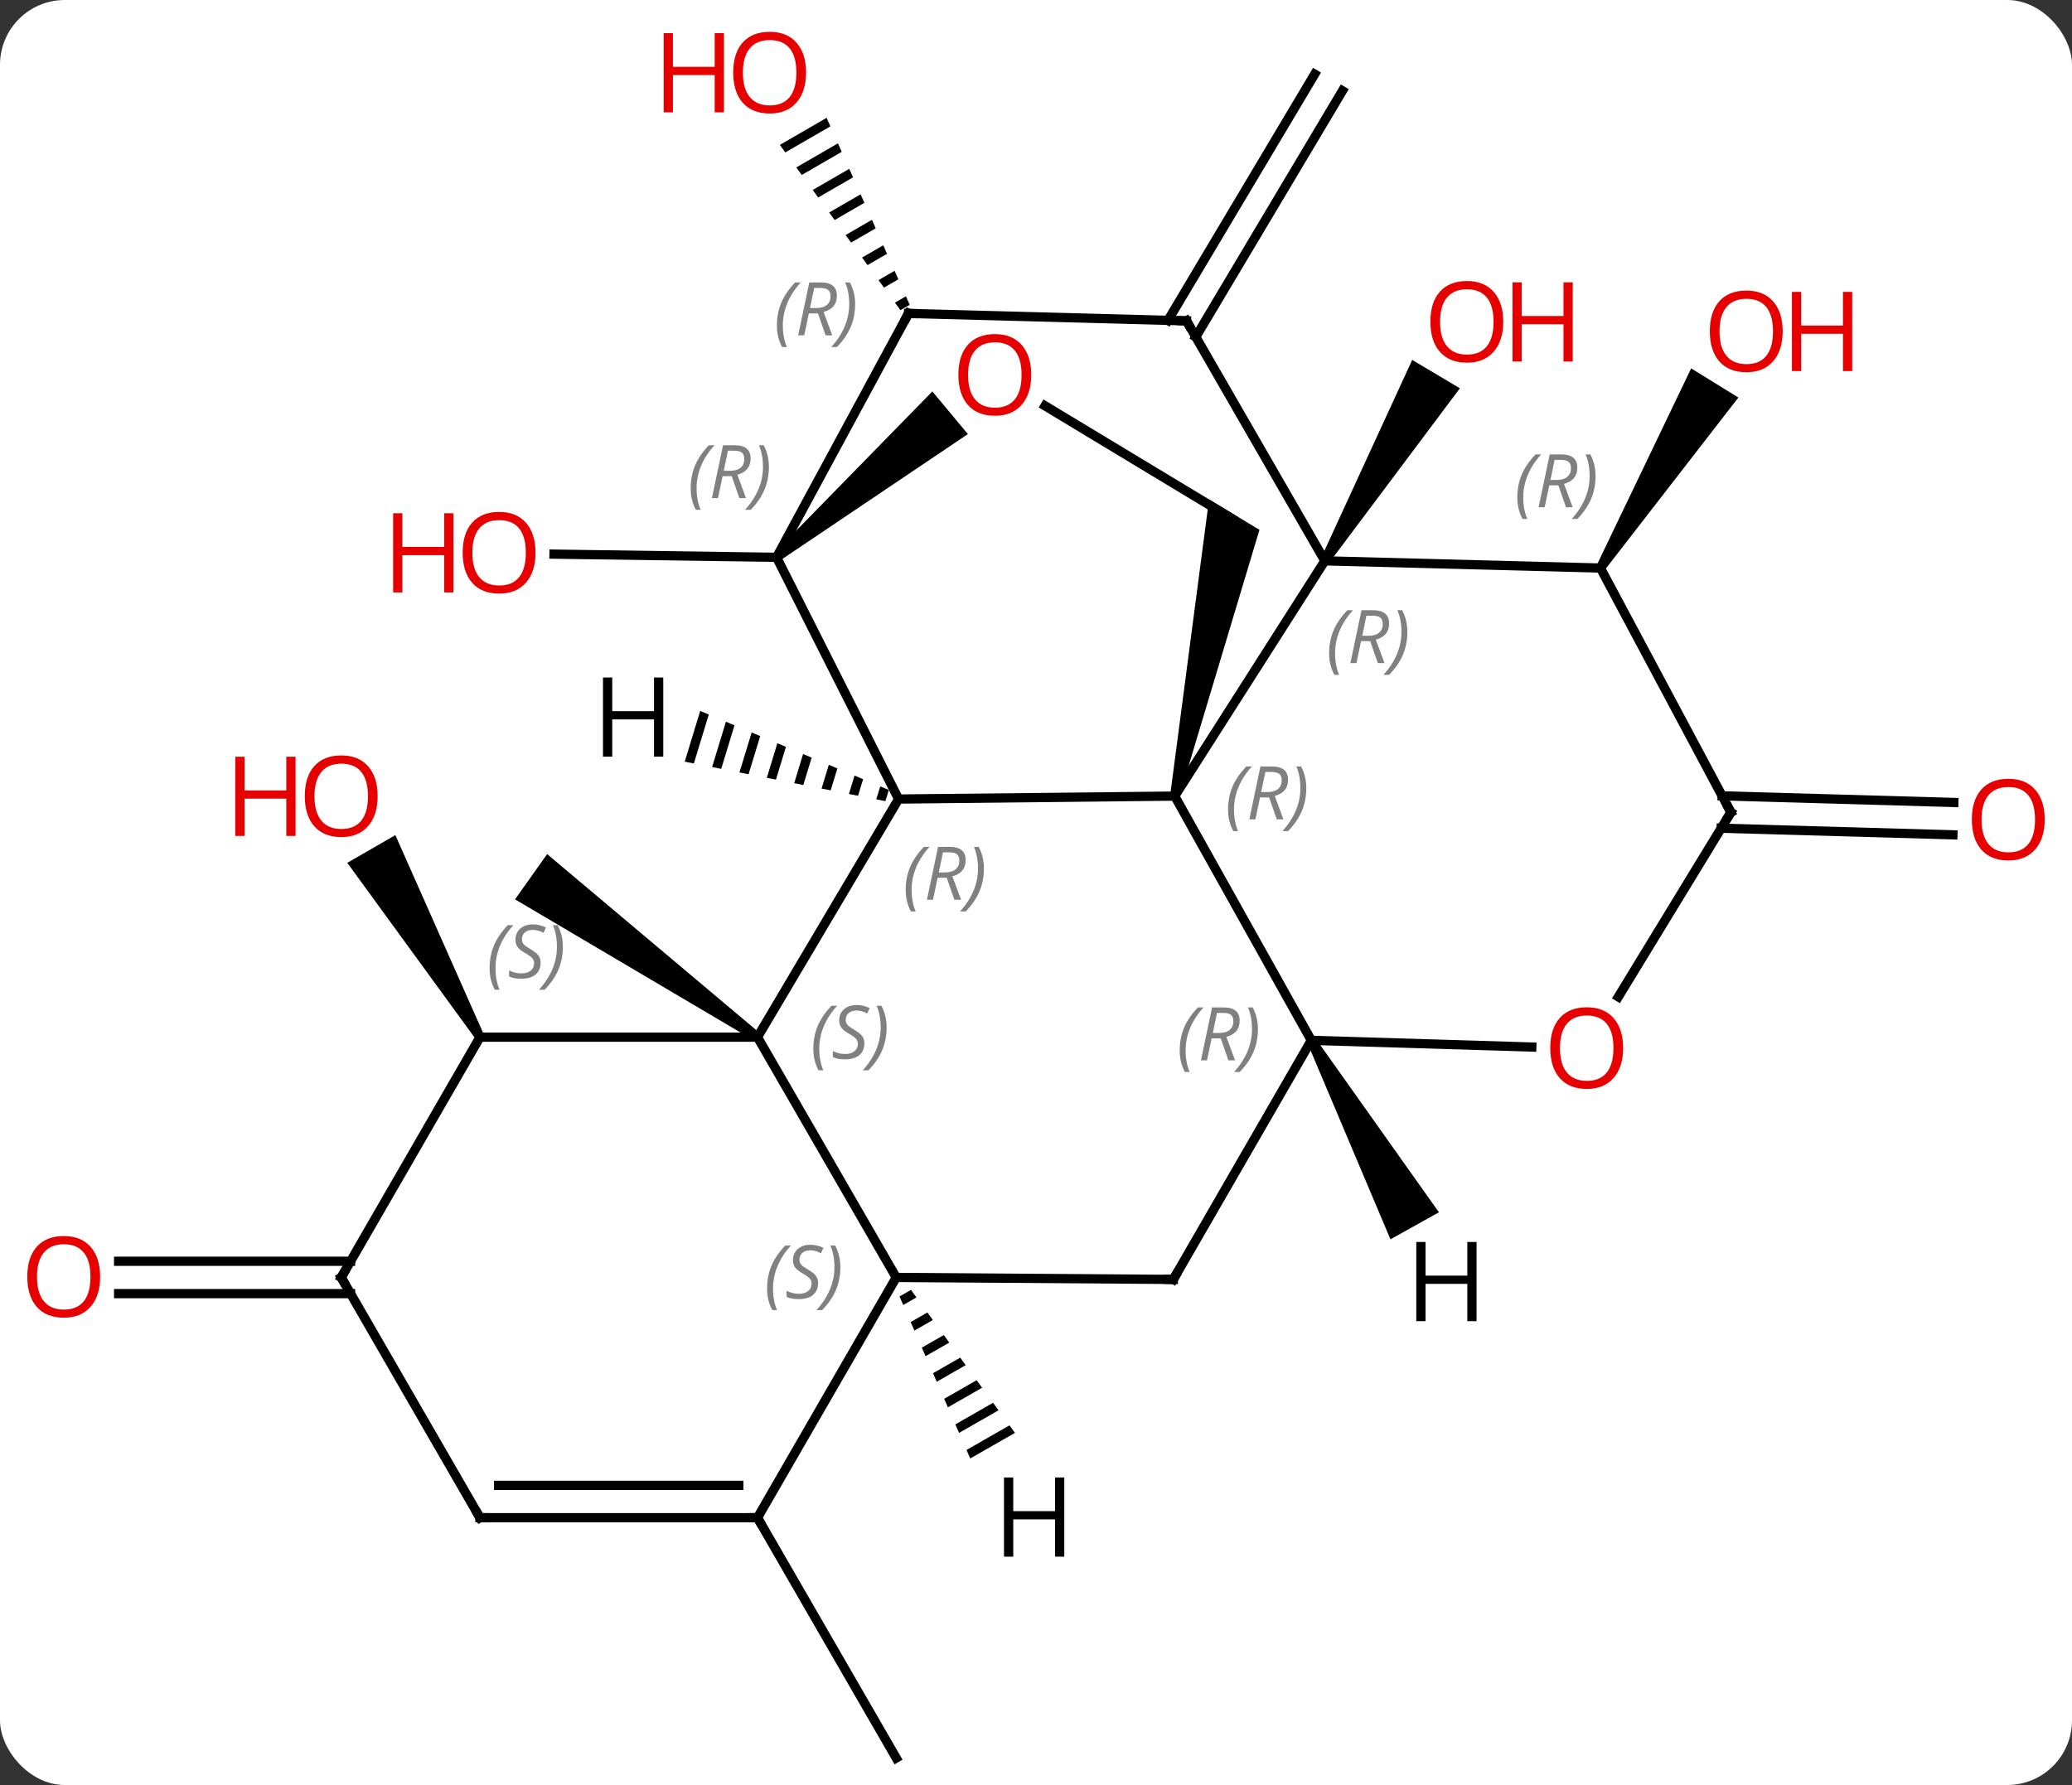 <svg width="224" viewBox="0 0 224 193" style="fill-opacity:1; color-rendering:auto; color-interpolation:auto; text-rendering:auto; stroke:black; stroke-linecap:square; stroke-miterlimit:10; shape-rendering:auto; stroke-opacity:1; fill:black; stroke-dasharray:none; font-weight:normal; stroke-width:1; font-family:'Open Sans'; font-style:normal; stroke-linejoin:miter; font-size:12; stroke-dashoffset:0; image-rendering:auto;" height="193" class="cas-substance-image" xmlns:xlink="http://www.w3.org/1999/xlink" xmlns="http://www.w3.org/2000/svg"><rect x="0" y="0" width="224" height="193" fill="#333333" stroke="none"/><svg class="cas-substance-single-component"><rect y="0" x="0" width="224" stroke="none" ry="7" rx="7" height="193" fill="white" class="cas-substance-group"/><svg y="0" x="0" width="224" viewBox="0 0 224 193" style="fill:black;" height="193" class="cas-substance-single-component-image"><svg><g><g transform="translate(112,99)" style="text-rendering:geometricPrecision; color-rendering:optimizeQuality; color-interpolation:linearRGB; stroke-linecap:butt; image-rendering:optimizeQuality;"><path style="stroke:none;" d="M31.657 -38.105 L30.797 -38.617 L40.671 -60.085 L45.826 -57.016 Z"/><path style="stroke:none;" d="M-29.822 12.732 L-30.4 13.548 L-56.32 -1.758 L-52.85 -6.654 Z"/><line y2="-38.742" y1="-39.086" x2="-28.047" x1="-52.107" style="fill:none;"/><line y2="-64.361" y1="-90.977" x2="14.267" x1="30.123" style="fill:none;"/><line y2="-62.57" y1="-89.185" x2="17.274" x1="33.129" style="fill:none;"/><path style="stroke:none;" d="M61.445 -37.318 L60.595 -37.844 L70.828 -59.169 L75.933 -56.016 Z"/><path style="stroke:none;" d="M-59.678 12.89 L-60.544 13.39 L-74.456 -5.707 L-69.259 -8.707 Z"/><path style="stroke:none;" d="M-22.637 -86.259 L-27.691 -83.334 L-27.691 -83.334 L-27.099 -82.521 L-27.099 -82.521 L-22.228 -85.34 L-22.228 -85.34 L-22.637 -86.259 ZM-21.412 -83.502 L-25.914 -80.897 L-25.321 -80.085 L-25.321 -80.085 L-21.003 -82.584 L-21.003 -82.584 L-21.412 -83.502 ZM-20.187 -80.746 L-24.136 -78.46 L-24.136 -78.46 L-23.544 -77.648 L-23.544 -77.648 L-19.779 -79.827 L-19.779 -79.827 L-20.187 -80.746 ZM-18.962 -77.99 L-22.359 -76.024 L-22.359 -76.024 L-21.767 -75.211 L-21.767 -75.211 L-18.553 -77.071 L-18.553 -77.071 L-18.962 -77.99 ZM-17.737 -75.233 L-20.581 -73.587 L-20.581 -73.587 L-19.989 -72.775 L-19.989 -72.775 L-17.329 -74.314 L-17.329 -74.314 L-17.737 -75.233 ZM-16.512 -72.477 L-18.804 -71.15 L-18.804 -71.15 L-18.212 -70.338 L-18.212 -70.338 L-16.104 -71.558 L-16.104 -71.558 L-16.512 -72.477 ZM-15.287 -69.72 L-17.027 -68.713 L-17.027 -68.713 L-16.434 -67.901 L-16.434 -67.901 L-14.879 -68.802 L-14.879 -68.802 L-15.287 -69.72 ZM-14.062 -66.964 L-15.249 -66.277 L-15.249 -66.277 L-14.657 -65.465 L-14.657 -65.465 L-13.654 -66.045 L-13.654 -66.045 L-14.062 -66.964 Z"/><line y2="-12.95" y1="-12.236" x2="74.174" x1="99.224" style="fill:none;"/><line y2="-9.451" y1="-8.737" x2="74.074" x1="99.124" style="fill:none;"/><line y2="65.1" y1="91.08" x2="-30.111" x1="-15.111" style="fill:none;"/><line y2="40.87" y1="40.87" x2="-74.101" x1="-99.174" style="fill:none;"/><line y2="37.37" y1="37.37" x2="-74.101" x1="-99.174" style="fill:none;"/><line y2="-12.606" y1="-12.924" x2="-14.856" x1="14.997" style="fill:none;"/><line y2="-38.361" y1="-12.924" x2="31.227" x1="14.997" style="fill:none;"/><line y2="13.485" y1="-12.924" x2="29.763" x1="14.997" style="fill:none;"/><path style="stroke:none;" d="M15.487 -12.823 L14.507 -13.025 L18.708 -45.002 L24.157 -41.714 Z"/><line y2="13.14" y1="-12.606" x2="-30.111" x1="-14.856" style="fill:none;"/><line y2="-38.742" y1="-12.606" x2="-28.047" x1="-14.856" style="fill:none;"/><line y2="-64.308" y1="-38.361" x2="16.272" x1="31.227" style="fill:none;"/><line y2="-37.581" y1="-38.361" x2="61.02" x1="31.227" style="fill:none;"/><line y2="39.333" y1="13.485" x2="14.847" x1="29.763" style="fill:none;"/><line y2="14.208" y1="13.485" x2="53.598" x1="29.763" style="fill:none;"/><line y2="-55.121" y1="-42.93" x2="0.977" x1="21.174" style="fill:none;"/><line y2="39.12" y1="13.14" x2="-15.111" x1="-30.111" style="fill:none;"/><line y2="13.14" y1="13.14" x2="-60.111" x1="-30.111" style="fill:none;"/><path style="stroke:none;" d="M-27.727 -38.358 L-28.367 -39.126 L-11.206 -56.676 L-7.365 -52.066 Z"/><line y2="-65.109" y1="-38.742" x2="-13.782" x1="-28.047" style="fill:none;"/><line y2="-65.109" y1="-64.308" x2="-13.782" x1="16.272" style="fill:none;"/><line y2="-11.172" y1="-37.581" x2="75.123" x1="61.02" style="fill:none;"/><line y2="39.12" y1="39.333" x2="-15.111" x1="14.847" style="fill:none;"/><line y2="-11.172" y1="8.778" x2="75.123" x1="62.956" style="fill:none;"/><line y2="65.1" y1="39.12" x2="-30.111" x1="-15.111" style="fill:none;"/><line y2="39.12" y1="13.14" x2="-75.111" x1="-60.111" style="fill:none;"/><line y2="65.1" y1="65.1" x2="-60.111" x1="-30.111" style="fill:none;"/><line y2="61.6" y1="61.6" x2="-58.09" x1="-32.132" style="fill:none;"/><line y2="65.1" y1="39.12" x2="-60.111" x1="-75.111" style="fill:none;"/><path style="stroke:none;" d="M-36.302 -22.132 L-37.976 -16.646 L-37.976 -16.646 L-36.989 -16.452 L-36.989 -16.452 L-35.375 -21.744 L-36.302 -22.132 ZM-33.522 -20.967 L-35.017 -16.064 L-34.031 -15.87 L-34.031 -15.87 L-32.595 -20.578 L-33.522 -20.967 ZM-30.741 -19.802 L-32.059 -15.482 L-32.059 -15.482 L-31.073 -15.288 L-31.073 -15.288 L-29.814 -19.413 L-29.814 -19.413 L-30.741 -19.802 ZM-27.961 -18.637 L-29.1 -14.9 L-28.114 -14.707 L-27.034 -18.248 L-27.034 -18.248 L-27.961 -18.637 ZM-25.18 -17.471 L-26.142 -14.319 L-26.142 -14.319 L-25.156 -14.125 L-25.156 -14.125 L-24.253 -17.083 L-24.253 -17.083 L-25.18 -17.471 ZM-22.4 -16.306 L-23.183 -13.737 L-23.183 -13.737 L-22.197 -13.543 L-21.473 -15.918 L-21.473 -15.918 L-22.4 -16.306 ZM-19.619 -15.141 L-20.225 -13.155 L-20.225 -13.155 L-19.239 -12.961 L-19.239 -12.961 L-18.692 -14.753 L-18.692 -14.753 L-19.619 -15.141 ZM-16.838 -13.976 L-17.267 -12.573 L-17.267 -12.573 L-16.28 -12.379 L-16.28 -12.379 L-15.912 -13.588 L-15.912 -13.588 L-16.838 -13.976 Z"/><path style="stroke:none;" d="M29.326 13.728 L30.2 13.242 L43.56 32.076 L38.32 34.998 Z"/><path style="stroke:none;" d="M-13.516 40.468 L-14.756 41.177 L-14.756 41.177 L-14.353 42.099 L-14.353 42.099 L-12.925 41.281 L-12.925 41.281 L-13.516 40.468 ZM-11.741 42.908 L-13.549 43.943 L-13.549 43.943 L-13.146 44.865 L-13.146 44.865 L-11.15 43.722 L-11.15 43.722 L-11.741 42.908 ZM-9.966 45.349 L-12.341 46.709 L-12.341 46.709 L-11.939 47.631 L-11.939 47.631 L-9.375 46.163 L-9.375 46.163 L-9.966 45.349 ZM-8.191 47.79 L-11.134 49.475 L-11.134 49.475 L-10.732 50.397 L-10.732 50.397 L-7.6 48.604 L-7.6 48.604 L-8.191 47.79 ZM-6.417 50.231 L-9.927 52.241 L-9.927 52.241 L-9.525 53.163 L-5.825 51.045 L-5.825 51.045 L-6.417 50.231 ZM-4.642 52.672 L-8.72 55.007 L-8.72 55.007 L-8.318 55.929 L-8.318 55.929 L-4.05 53.486 L-4.05 53.486 L-4.642 52.672 ZM-2.867 55.113 L-7.513 57.773 L-7.513 57.773 L-7.111 58.695 L-7.111 58.695 L-2.275 55.926 L-2.275 55.926 L-2.867 55.113 Z"/></g><g transform="translate(112,99)" style="fill:rgb(230,0,0); text-rendering:geometricPrecision; color-rendering:optimizeQuality; image-rendering:optimizeQuality; font-family:'Open Sans'; stroke:rgb(230,0,0); color-interpolation:linearRGB;"><path style="stroke:none;" d="M50.513 -64.207 Q50.513 -62.145 49.473 -60.965 Q48.434 -59.785 46.591 -59.785 Q44.7 -59.785 43.669 -60.95 Q42.638 -62.114 42.638 -64.223 Q42.638 -66.317 43.669 -67.465 Q44.7 -68.614 46.591 -68.614 Q48.45 -68.614 49.481 -67.442 Q50.513 -66.27 50.513 -64.207 ZM43.684 -64.207 Q43.684 -62.473 44.427 -61.567 Q45.169 -60.66 46.591 -60.66 Q48.013 -60.66 48.739 -61.559 Q49.466 -62.457 49.466 -64.207 Q49.466 -65.942 48.739 -66.832 Q48.013 -67.723 46.591 -67.723 Q45.169 -67.723 44.427 -66.825 Q43.684 -65.926 43.684 -64.207 Z"/><path style="stroke:none;" d="M58.028 -59.91 L57.028 -59.91 L57.028 -63.942 L52.513 -63.942 L52.513 -59.91 L51.513 -59.91 L51.513 -68.473 L52.513 -68.473 L52.513 -64.832 L57.028 -64.832 L57.028 -68.473 L58.028 -68.473 L58.028 -59.91 Z"/><path style="stroke:none;" d="M-54.106 -39.241 Q-54.106 -37.179 -55.146 -35.999 Q-56.185 -34.819 -58.028 -34.819 Q-59.919 -34.819 -60.95 -35.983 Q-61.981 -37.148 -61.981 -39.257 Q-61.981 -41.351 -60.95 -42.499 Q-59.919 -43.648 -58.028 -43.648 Q-56.169 -43.648 -55.138 -42.476 Q-54.106 -41.304 -54.106 -39.241 ZM-60.935 -39.241 Q-60.935 -37.507 -60.192 -36.601 Q-59.45 -35.694 -58.028 -35.694 Q-56.606 -35.694 -55.88 -36.593 Q-55.153 -37.491 -55.153 -39.241 Q-55.153 -40.976 -55.88 -41.866 Q-56.606 -42.757 -58.028 -42.757 Q-59.45 -42.757 -60.192 -41.858 Q-60.935 -40.96 -60.935 -39.241 Z"/><path style="stroke:none;" d="M-62.981 -34.944 L-63.981 -34.944 L-63.981 -38.976 L-68.497 -38.976 L-68.497 -34.944 L-69.497 -34.944 L-69.497 -43.507 L-68.497 -43.507 L-68.497 -39.866 L-63.981 -39.866 L-63.981 -43.507 L-62.981 -43.507 L-62.981 -34.944 Z"/><path style="stroke:none;" d="M80.722 -63.175 Q80.722 -61.113 79.683 -59.933 Q78.644 -58.753 76.801 -58.753 Q74.91 -58.753 73.879 -59.917 Q72.847 -61.082 72.847 -63.191 Q72.847 -65.285 73.879 -66.433 Q74.91 -67.582 76.801 -67.582 Q78.66 -67.582 79.691 -66.41 Q80.722 -65.238 80.722 -63.175 ZM73.894 -63.175 Q73.894 -61.441 74.637 -60.535 Q75.379 -59.628 76.801 -59.628 Q78.222 -59.628 78.949 -60.527 Q79.676 -61.425 79.676 -63.175 Q79.676 -64.91 78.949 -65.8 Q78.222 -66.691 76.801 -66.691 Q75.379 -66.691 74.637 -65.793 Q73.894 -64.894 73.894 -63.175 Z"/><path style="stroke:none;" d="M88.238 -58.878 L87.238 -58.878 L87.238 -62.91 L82.722 -62.91 L82.722 -58.878 L81.722 -58.878 L81.722 -67.441 L82.722 -67.441 L82.722 -63.8 L87.238 -63.8 L87.238 -67.441 L88.238 -67.441 L88.238 -58.878 Z"/><path style="stroke:none;" d="M-71.174 -12.913 Q-71.174 -10.851 -72.213 -9.671 Q-73.252 -8.491 -75.095 -8.491 Q-76.986 -8.491 -78.017 -9.655 Q-79.049 -10.82 -79.049 -12.929 Q-79.049 -15.023 -78.017 -16.171 Q-76.986 -17.32 -75.095 -17.32 Q-73.236 -17.32 -72.205 -16.148 Q-71.174 -14.976 -71.174 -12.913 ZM-78.002 -12.913 Q-78.002 -11.179 -77.259 -10.273 Q-76.517 -9.366 -75.095 -9.366 Q-73.674 -9.366 -72.947 -10.265 Q-72.22 -11.163 -72.22 -12.913 Q-72.22 -14.648 -72.947 -15.538 Q-73.674 -16.429 -75.095 -16.429 Q-76.517 -16.429 -77.259 -15.53 Q-78.002 -14.632 -78.002 -12.913 Z"/><path style="stroke:none;" d="M-80.049 -8.616 L-81.049 -8.616 L-81.049 -12.648 L-85.564 -12.648 L-85.564 -8.616 L-86.564 -8.616 L-86.564 -17.179 L-85.564 -17.179 L-85.564 -13.538 L-81.049 -13.538 L-81.049 -17.179 L-80.049 -17.179 L-80.049 -8.616 Z"/><path style="stroke:none;" d="M-24.86 -91.15 Q-24.86 -89.088 -25.899 -87.908 Q-26.938 -86.728 -28.781 -86.728 Q-30.672 -86.728 -31.703 -87.892 Q-32.734 -89.057 -32.734 -91.166 Q-32.734 -93.26 -31.703 -94.408 Q-30.672 -95.557 -28.781 -95.557 Q-26.922 -95.557 -25.891 -94.385 Q-24.86 -93.213 -24.86 -91.15 ZM-31.688 -91.15 Q-31.688 -89.416 -30.945 -88.51 Q-30.203 -87.603 -28.781 -87.603 Q-27.36 -87.603 -26.633 -88.502 Q-25.906 -89.4 -25.906 -91.15 Q-25.906 -92.885 -26.633 -93.775 Q-27.36 -94.666 -28.781 -94.666 Q-30.203 -94.666 -30.945 -93.767 Q-31.688 -92.869 -31.688 -91.15 Z"/><path style="stroke:none;" d="M-33.734 -86.853 L-34.734 -86.853 L-34.734 -90.885 L-39.25 -90.885 L-39.25 -86.853 L-40.25 -86.853 L-40.25 -95.416 L-39.25 -95.416 L-39.25 -91.775 L-34.734 -91.775 L-34.734 -95.416 L-33.734 -95.416 L-33.734 -86.853 Z"/><path style="stroke:none;" d="M109.049 -10.387 Q109.049 -8.325 108.009 -7.145 Q106.97 -5.965 105.127 -5.965 Q103.236 -5.965 102.205 -7.13 Q101.174 -8.294 101.174 -10.403 Q101.174 -12.497 102.205 -13.645 Q103.236 -14.794 105.127 -14.794 Q106.986 -14.794 108.017 -13.622 Q109.049 -12.45 109.049 -10.387 ZM102.22 -10.387 Q102.22 -8.653 102.963 -7.747 Q103.705 -6.84 105.127 -6.84 Q106.549 -6.84 107.275 -7.739 Q108.002 -8.637 108.002 -10.387 Q108.002 -12.122 107.275 -13.012 Q106.549 -13.903 105.127 -13.903 Q103.705 -13.903 102.963 -13.005 Q102.22 -12.106 102.22 -10.387 Z"/><path style="stroke:none;" d="M-101.174 39.05 Q-101.174 41.112 -102.213 42.292 Q-103.252 43.472 -105.095 43.472 Q-106.986 43.472 -108.017 42.307 Q-109.049 41.143 -109.049 39.034 Q-109.049 36.94 -108.017 35.792 Q-106.986 34.643 -105.095 34.643 Q-103.236 34.643 -102.205 35.815 Q-101.174 36.987 -101.174 39.05 ZM-108.002 39.05 Q-108.002 40.784 -107.259 41.69 Q-106.517 42.597 -105.095 42.597 Q-103.674 42.597 -102.947 41.698 Q-102.22 40.8 -102.22 39.05 Q-102.22 37.315 -102.947 36.425 Q-103.674 35.534 -105.095 35.534 Q-106.517 35.534 -107.259 36.432 Q-108.002 37.331 -108.002 39.05 Z"/></g><g transform="translate(112,99)" style="font-size:8px; fill:gray; text-rendering:geometricPrecision; image-rendering:optimizeQuality; color-rendering:optimizeQuality; font-family:'Open Sans'; font-style:italic; stroke:gray; color-interpolation:linearRGB;"><path style="stroke:none;" d="M20.764 -11.47 Q20.764 -12.798 21.233 -13.923 Q21.702 -15.048 22.733 -16.126 L23.342 -16.126 Q22.374 -15.063 21.889 -13.891 Q21.405 -12.72 21.405 -11.485 Q21.405 -10.157 21.842 -9.141 L21.327 -9.141 Q20.764 -10.173 20.764 -11.47 ZM24.217 -12.782 L23.717 -10.407 L23.061 -10.407 L24.264 -16.126 L25.514 -16.126 Q27.249 -16.126 27.249 -14.688 Q27.249 -13.329 25.811 -12.938 L26.749 -10.407 L26.03 -10.407 L25.202 -12.782 L24.217 -12.782 ZM24.796 -15.532 Q24.405 -13.61 24.342 -13.36 L24.999 -13.36 Q25.749 -13.36 26.155 -13.688 Q26.561 -14.016 26.561 -14.641 Q26.561 -15.11 26.303 -15.321 Q26.046 -15.532 25.452 -15.532 L24.796 -15.532 ZM29.221 -13.782 Q29.221 -12.454 28.745 -11.321 Q28.268 -10.188 27.253 -9.141 L26.643 -9.141 Q28.581 -11.298 28.581 -13.782 Q28.581 -15.11 28.143 -16.126 L28.659 -16.126 Q29.221 -15.063 29.221 -13.782 Z"/><path style="stroke:none;" d="M-14.087 -2.78 Q-14.087 -4.108 -13.619 -5.233 Q-13.15 -6.358 -12.119 -7.436 L-11.509 -7.436 Q-12.478 -6.374 -12.962 -5.202 Q-13.447 -4.03 -13.447 -2.796 Q-13.447 -1.468 -13.009 -0.452 L-13.525 -0.452 Q-14.087 -1.483 -14.087 -2.78 ZM-10.634 -4.093 L-11.134 -1.718 L-11.79 -1.718 L-10.587 -7.436 L-9.337 -7.436 Q-7.603 -7.436 -7.603 -5.999 Q-7.603 -4.639 -9.04 -4.249 L-8.103 -1.718 L-8.822 -1.718 L-9.65 -4.093 L-10.634 -4.093 ZM-10.056 -6.843 Q-10.447 -4.921 -10.509 -4.671 L-9.853 -4.671 Q-9.103 -4.671 -8.697 -4.999 Q-8.29 -5.327 -8.29 -5.952 Q-8.29 -6.421 -8.548 -6.632 Q-8.806 -6.843 -9.4 -6.843 L-10.056 -6.843 ZM-5.63 -5.093 Q-5.63 -3.764 -6.107 -2.632 Q-6.583 -1.499 -7.599 -0.452 L-8.208 -0.452 Q-6.271 -2.608 -6.271 -5.093 Q-6.271 -6.421 -6.708 -7.436 L-6.193 -7.436 Q-5.63 -6.374 -5.63 -5.093 Z"/><path style="stroke:none;" d="M31.69 -28.366 Q31.69 -29.694 32.159 -30.819 Q32.628 -31.944 33.659 -33.022 L34.268 -33.022 Q33.3 -31.96 32.815 -30.788 Q32.331 -29.616 32.331 -28.381 Q32.331 -27.053 32.768 -26.038 L32.253 -26.038 Q31.69 -27.069 31.69 -28.366 ZM35.143 -29.678 L34.643 -27.303 L33.987 -27.303 L35.19 -33.022 L36.44 -33.022 Q38.175 -33.022 38.175 -31.585 Q38.175 -30.225 36.737 -29.835 L37.675 -27.303 L36.956 -27.303 L36.128 -29.678 L35.143 -29.678 ZM35.721 -32.428 Q35.331 -30.506 35.268 -30.256 L35.925 -30.256 Q36.675 -30.256 37.081 -30.585 Q37.487 -30.913 37.487 -31.538 Q37.487 -32.007 37.229 -32.217 Q36.971 -32.428 36.378 -32.428 L35.721 -32.428 ZM40.147 -30.678 Q40.147 -29.35 39.671 -28.217 Q39.194 -27.085 38.178 -26.038 L37.569 -26.038 Q39.507 -28.194 39.507 -30.678 Q39.507 -32.007 39.069 -33.022 L39.585 -33.022 Q40.147 -31.96 40.147 -30.678 Z"/><path style="stroke:none;" d="M15.535 14.581 Q15.535 13.253 16.003 12.128 Q16.472 11.003 17.503 9.925 L18.113 9.925 Q17.144 10.988 16.66 12.159 Q16.175 13.331 16.175 14.566 Q16.175 15.894 16.613 16.909 L16.097 16.909 Q15.535 15.878 15.535 14.581 ZM18.988 13.269 L18.488 15.644 L17.832 15.644 L19.035 9.925 L20.285 9.925 Q22.019 9.925 22.019 11.363 Q22.019 12.722 20.582 13.113 L21.519 15.644 L20.8 15.644 L19.972 13.269 L18.988 13.269 ZM19.566 10.519 Q19.175 12.441 19.113 12.691 L19.769 12.691 Q20.519 12.691 20.925 12.363 Q21.332 12.034 21.332 11.409 Q21.332 10.941 21.074 10.73 Q20.816 10.519 20.222 10.519 L19.566 10.519 ZM23.992 12.269 Q23.992 13.597 23.515 14.73 Q23.039 15.863 22.023 16.909 L21.414 16.909 Q23.351 14.753 23.351 12.269 Q23.351 10.941 22.914 9.925 L23.429 9.925 Q23.992 10.988 23.992 12.269 Z"/><path style="stroke:none;" d="M-24.072 14.4 Q-24.072 13.071 -23.603 11.946 Q-23.135 10.821 -22.103 9.743 L-21.494 9.743 Q-22.463 10.806 -22.947 11.978 Q-23.431 13.15 -23.431 14.384 Q-23.431 15.712 -22.994 16.728 L-23.51 16.728 Q-24.072 15.696 -24.072 14.4 ZM-18.556 13.806 Q-18.556 14.634 -19.103 15.087 Q-19.65 15.54 -20.65 15.54 Q-21.056 15.54 -21.369 15.486 Q-21.681 15.431 -21.963 15.29 L-21.963 14.634 Q-21.338 14.962 -20.635 14.962 Q-20.01 14.962 -19.635 14.665 Q-19.26 14.368 -19.26 13.853 Q-19.26 13.54 -19.463 13.314 Q-19.666 13.087 -20.228 12.759 Q-20.822 12.431 -21.049 12.103 Q-21.275 11.775 -21.275 11.321 Q-21.275 10.587 -20.76 10.126 Q-20.244 9.665 -19.4 9.665 Q-19.025 9.665 -18.689 9.743 Q-18.353 9.821 -17.978 9.993 L-18.244 10.587 Q-18.494 10.431 -18.814 10.345 Q-19.135 10.259 -19.4 10.259 Q-19.931 10.259 -20.252 10.532 Q-20.572 10.806 -20.572 11.275 Q-20.572 11.478 -20.502 11.626 Q-20.431 11.775 -20.291 11.907 Q-20.15 12.04 -19.728 12.29 Q-19.166 12.634 -18.963 12.829 Q-18.76 13.025 -18.658 13.259 Q-18.556 13.493 -18.556 13.806 ZM-16.15 12.087 Q-16.15 13.415 -16.627 14.548 Q-17.103 15.681 -18.119 16.728 L-18.728 16.728 Q-16.791 14.571 -16.791 12.087 Q-16.791 10.759 -17.228 9.743 L-16.713 9.743 Q-16.15 10.806 -16.15 12.087 Z"/><path style="stroke:none;" d="M-37.333 -46.205 Q-37.333 -47.533 -36.865 -48.658 Q-36.396 -49.783 -35.365 -50.861 L-34.755 -50.861 Q-35.724 -49.798 -36.208 -48.626 Q-36.693 -47.455 -36.693 -46.22 Q-36.693 -44.892 -36.255 -43.876 L-36.771 -43.876 Q-37.333 -44.908 -37.333 -46.205 ZM-33.88 -47.517 L-34.38 -45.142 L-35.036 -45.142 L-33.833 -50.861 L-32.583 -50.861 Q-30.849 -50.861 -30.849 -49.423 Q-30.849 -48.064 -32.286 -47.673 L-31.349 -45.142 L-32.068 -45.142 L-32.896 -47.517 L-33.88 -47.517 ZM-33.302 -50.267 Q-33.693 -48.345 -33.755 -48.095 L-33.099 -48.095 Q-32.349 -48.095 -31.943 -48.423 Q-31.537 -48.751 -31.537 -49.376 Q-31.537 -49.845 -31.794 -50.056 Q-32.052 -50.267 -32.646 -50.267 L-33.302 -50.267 ZM-28.876 -48.517 Q-28.876 -47.189 -29.353 -46.056 Q-29.829 -44.923 -30.845 -43.876 L-31.454 -43.876 Q-29.517 -46.033 -29.517 -48.517 Q-29.517 -49.845 -29.954 -50.861 L-29.439 -50.861 Q-28.876 -49.798 -28.876 -48.517 Z"/></g><g transform="translate(112,99)" style="stroke-linecap:butt; font-size:8px; text-rendering:geometricPrecision; image-rendering:optimizeQuality; color-rendering:optimizeQuality; font-family:'Open Sans'; font-style:italic; color-interpolation:linearRGB; stroke-miterlimit:5;"><path style="fill:none;" d="M16.522 -63.875 L16.272 -64.308 L15.772 -64.321"/><path style="fill:gray; stroke:none;" d="M52.036 -45.214 Q52.036 -46.542 52.505 -47.667 Q52.973 -48.792 54.005 -49.87 L54.614 -49.87 Q53.645 -48.807 53.161 -47.636 Q52.676 -46.464 52.676 -45.229 Q52.676 -43.901 53.114 -42.886 L52.598 -42.886 Q52.036 -43.917 52.036 -45.214 ZM55.489 -46.526 L54.989 -44.151 L54.333 -44.151 L55.536 -49.87 L56.786 -49.87 Q58.52 -49.87 58.52 -48.432 Q58.52 -47.073 57.083 -46.682 L58.02 -44.151 L57.301 -44.151 L56.473 -46.526 L55.489 -46.526 ZM56.067 -49.276 Q55.676 -47.354 55.614 -47.104 L56.27 -47.104 Q57.02 -47.104 57.426 -47.432 Q57.833 -47.761 57.833 -48.386 Q57.833 -48.854 57.575 -49.065 Q57.317 -49.276 56.723 -49.276 L56.067 -49.276 ZM60.493 -47.526 Q60.493 -46.198 60.016 -45.065 Q59.54 -43.932 58.524 -42.886 L57.915 -42.886 Q59.852 -45.042 59.852 -47.526 Q59.852 -48.854 59.415 -49.87 L59.93 -49.87 Q60.493 -48.807 60.493 -47.526 Z"/><path style="fill:none;" d="M15.097 38.9 L14.847 39.333 L14.347 39.329"/></g><g transform="translate(112,99)" style="stroke-linecap:butt; fill:rgb(230,0,0); text-rendering:geometricPrecision; color-rendering:optimizeQuality; image-rendering:optimizeQuality; font-family:'Open Sans'; stroke:rgb(230,0,0); color-interpolation:linearRGB; stroke-miterlimit:5;"><path style="stroke:none;" d="M63.472 14.318 Q63.472 16.38 62.433 17.56 Q61.394 18.74 59.551 18.74 Q57.66 18.74 56.629 17.576 Q55.597 16.411 55.597 14.302 Q55.597 12.208 56.629 11.06 Q57.66 9.911 59.551 9.911 Q61.41 9.911 62.441 11.083 Q63.472 12.255 63.472 14.318 ZM56.644 14.318 Q56.644 16.052 57.387 16.958 Q58.129 17.865 59.551 17.865 Q60.972 17.865 61.699 16.966 Q62.426 16.068 62.426 14.318 Q62.426 12.583 61.699 11.693 Q60.972 10.802 59.551 10.802 Q58.129 10.802 57.387 11.7 Q56.644 12.599 56.644 14.318 Z"/><path style="stroke:none;" d="M-0.514 -58.468 Q-0.514 -56.406 -1.554 -55.226 Q-2.593 -54.046 -4.436 -54.046 Q-6.327 -54.046 -7.358 -55.211 Q-8.389 -56.375 -8.389 -58.484 Q-8.389 -60.578 -7.358 -61.726 Q-6.327 -62.875 -4.436 -62.875 Q-2.577 -62.875 -1.546 -61.703 Q-0.514 -60.531 -0.514 -58.468 ZM-7.343 -58.468 Q-7.343 -56.734 -6.6 -55.828 Q-5.858 -54.921 -4.436 -54.921 Q-3.014 -54.921 -2.288 -55.82 Q-1.561 -56.718 -1.561 -58.468 Q-1.561 -60.203 -2.288 -61.093 Q-3.014 -61.984 -4.436 -61.984 Q-5.858 -61.984 -6.6 -61.086 Q-7.343 -60.187 -7.343 -58.468 Z"/></g><g transform="translate(112,99)" style="stroke-linecap:butt; font-size:8px; fill:gray; text-rendering:geometricPrecision; image-rendering:optimizeQuality; color-rendering:optimizeQuality; font-family:'Open Sans'; font-style:italic; stroke:gray; color-interpolation:linearRGB; stroke-miterlimit:5;"><path style="stroke:none;" d="M-29.072 40.323 Q-29.072 38.995 -28.603 37.87 Q-28.134 36.745 -27.103 35.667 L-26.494 35.667 Q-27.463 36.729 -27.947 37.901 Q-28.431 39.073 -28.431 40.307 Q-28.431 41.636 -27.994 42.651 L-28.509 42.651 Q-29.072 41.62 -29.072 40.323 ZM-23.556 39.729 Q-23.556 40.557 -24.103 41.011 Q-24.65 41.464 -25.65 41.464 Q-26.056 41.464 -26.369 41.409 Q-26.681 41.354 -26.963 41.214 L-26.963 40.557 Q-26.338 40.886 -25.634 40.886 Q-25.009 40.886 -24.634 40.589 Q-24.259 40.292 -24.259 39.776 Q-24.259 39.464 -24.463 39.237 Q-24.666 39.011 -25.228 38.682 Q-25.822 38.354 -26.049 38.026 Q-26.275 37.698 -26.275 37.245 Q-26.275 36.511 -25.759 36.05 Q-25.244 35.589 -24.4 35.589 Q-24.025 35.589 -23.689 35.667 Q-23.353 35.745 -22.978 35.917 L-23.244 36.511 Q-23.494 36.354 -23.814 36.268 Q-24.134 36.182 -24.4 36.182 Q-24.931 36.182 -25.252 36.456 Q-25.572 36.729 -25.572 37.198 Q-25.572 37.401 -25.502 37.55 Q-25.431 37.698 -25.291 37.831 Q-25.15 37.964 -24.728 38.214 Q-24.166 38.557 -23.963 38.753 Q-23.759 38.948 -23.658 39.182 Q-23.556 39.417 -23.556 39.729 ZM-21.15 38.011 Q-21.15 39.339 -21.627 40.472 Q-22.103 41.604 -23.119 42.651 L-23.728 42.651 Q-21.791 40.495 -21.791 38.011 Q-21.791 36.682 -22.228 35.667 L-21.713 35.667 Q-21.15 36.729 -21.15 38.011 Z"/><path style="stroke:none;" d="M-59.072 5.683 Q-59.072 4.355 -58.603 3.23 Q-58.135 2.105 -57.103 1.027 L-56.494 1.027 Q-57.463 2.089 -57.947 3.261 Q-58.431 4.433 -58.431 5.667 Q-58.431 6.995 -57.994 8.011 L-58.51 8.011 Q-59.072 6.98 -59.072 5.683 ZM-53.556 5.089 Q-53.556 5.917 -54.103 6.37 Q-54.65 6.823 -55.65 6.823 Q-56.056 6.823 -56.369 6.769 Q-56.681 6.714 -56.963 6.573 L-56.963 5.917 Q-56.338 6.245 -55.635 6.245 Q-55.01 6.245 -54.635 5.948 Q-54.26 5.652 -54.26 5.136 Q-54.26 4.823 -54.463 4.597 Q-54.666 4.37 -55.228 4.042 Q-55.822 3.714 -56.049 3.386 Q-56.275 3.058 -56.275 2.605 Q-56.275 1.87 -55.76 1.409 Q-55.244 0.948 -54.4 0.948 Q-54.025 0.948 -53.689 1.027 Q-53.353 1.105 -52.978 1.277 L-53.244 1.87 Q-53.494 1.714 -53.814 1.628 Q-54.135 1.542 -54.4 1.542 Q-54.931 1.542 -55.252 1.816 Q-55.572 2.089 -55.572 2.558 Q-55.572 2.761 -55.502 2.909 Q-55.431 3.058 -55.291 3.191 Q-55.15 3.323 -54.728 3.573 Q-54.166 3.917 -53.963 4.112 Q-53.76 4.308 -53.658 4.542 Q-53.556 4.777 -53.556 5.089 ZM-51.15 3.37 Q-51.15 4.698 -51.627 5.831 Q-52.103 6.964 -53.119 8.011 L-53.728 8.011 Q-51.791 5.855 -51.791 3.37 Q-51.791 2.042 -52.228 1.027 L-51.713 1.027 Q-51.15 2.089 -51.15 3.37 Z"/><path style="fill:none; stroke:black;" d="M-14.02 -64.669 L-13.782 -65.109 L-13.282 -65.096"/><path style="stroke:none;" d="M-28.009 -63.804 Q-28.009 -65.132 -27.541 -66.257 Q-27.072 -67.382 -26.041 -68.46 L-25.431 -68.46 Q-26.4 -67.397 -26.884 -66.225 Q-27.369 -65.054 -27.369 -63.819 Q-27.369 -62.491 -26.931 -61.475 L-27.447 -61.475 Q-28.009 -62.507 -28.009 -63.804 ZM-24.556 -65.116 L-25.056 -62.741 L-25.713 -62.741 L-24.509 -68.46 L-23.259 -68.46 Q-21.525 -68.46 -21.525 -67.022 Q-21.525 -65.663 -22.963 -65.272 L-22.025 -62.741 L-22.744 -62.741 L-23.572 -65.116 L-24.556 -65.116 ZM-23.978 -67.866 Q-24.369 -65.944 -24.431 -65.694 L-23.775 -65.694 Q-23.025 -65.694 -22.619 -66.022 Q-22.213 -66.35 -22.213 -66.975 Q-22.213 -67.444 -22.471 -67.655 Q-22.728 -67.866 -23.322 -67.866 L-23.978 -67.866 ZM-19.552 -66.116 Q-19.552 -64.788 -20.029 -63.655 Q-20.506 -62.522 -21.521 -61.475 L-22.131 -61.475 Q-20.193 -63.632 -20.193 -66.116 Q-20.193 -67.444 -20.631 -68.46 L-20.115 -68.46 Q-19.552 -67.397 -19.552 -66.116 Z"/><path style="fill:none; stroke:black;" d="M74.888 -11.613 L75.123 -11.172 L74.863 -10.745"/><path style="fill:none; stroke:black;" d="M-30.611 65.1 L-30.111 65.1 L-29.861 65.533"/><path style="fill:none; stroke:black;" d="M-74.861 38.687 L-75.111 39.12 L-74.861 39.553"/><path style="fill:none; stroke:black;" d="M-59.611 65.1 L-60.111 65.1 L-60.361 64.667"/></g><g transform="translate(112,99)" style="stroke-linecap:butt; text-rendering:geometricPrecision; color-rendering:optimizeQuality; image-rendering:optimizeQuality; font-family:'Open Sans'; color-interpolation:linearRGB; stroke-miterlimit:5;"><path style="stroke:none;" d="M-40.296 -17.186 L-41.296 -17.186 L-41.296 -21.217 L-45.812 -21.217 L-45.812 -17.186 L-46.812 -17.186 L-46.812 -25.748 L-45.812 -25.748 L-45.812 -22.108 L-41.296 -22.108 L-41.296 -25.748 L-40.296 -25.748 L-40.296 -17.186 Z"/><path style="stroke:none;" d="M47.628 43.846 L46.628 43.846 L46.628 39.815 L42.112 39.815 L42.112 43.846 L41.112 43.846 L41.112 35.284 L42.112 35.284 L42.112 38.924 L46.628 38.924 L46.628 35.284 L47.628 35.284 L47.628 43.846 Z"/><path style="stroke:none;" d="M3.057 69.31 L2.057 69.31 L2.057 65.279 L-2.459 65.279 L-2.459 69.31 L-3.459 69.31 L-3.459 60.748 L-2.459 60.748 L-2.459 64.388 L2.057 64.388 L2.057 60.748 L3.057 60.748 L3.057 69.31 Z"/></g></g></svg></svg></svg></svg>